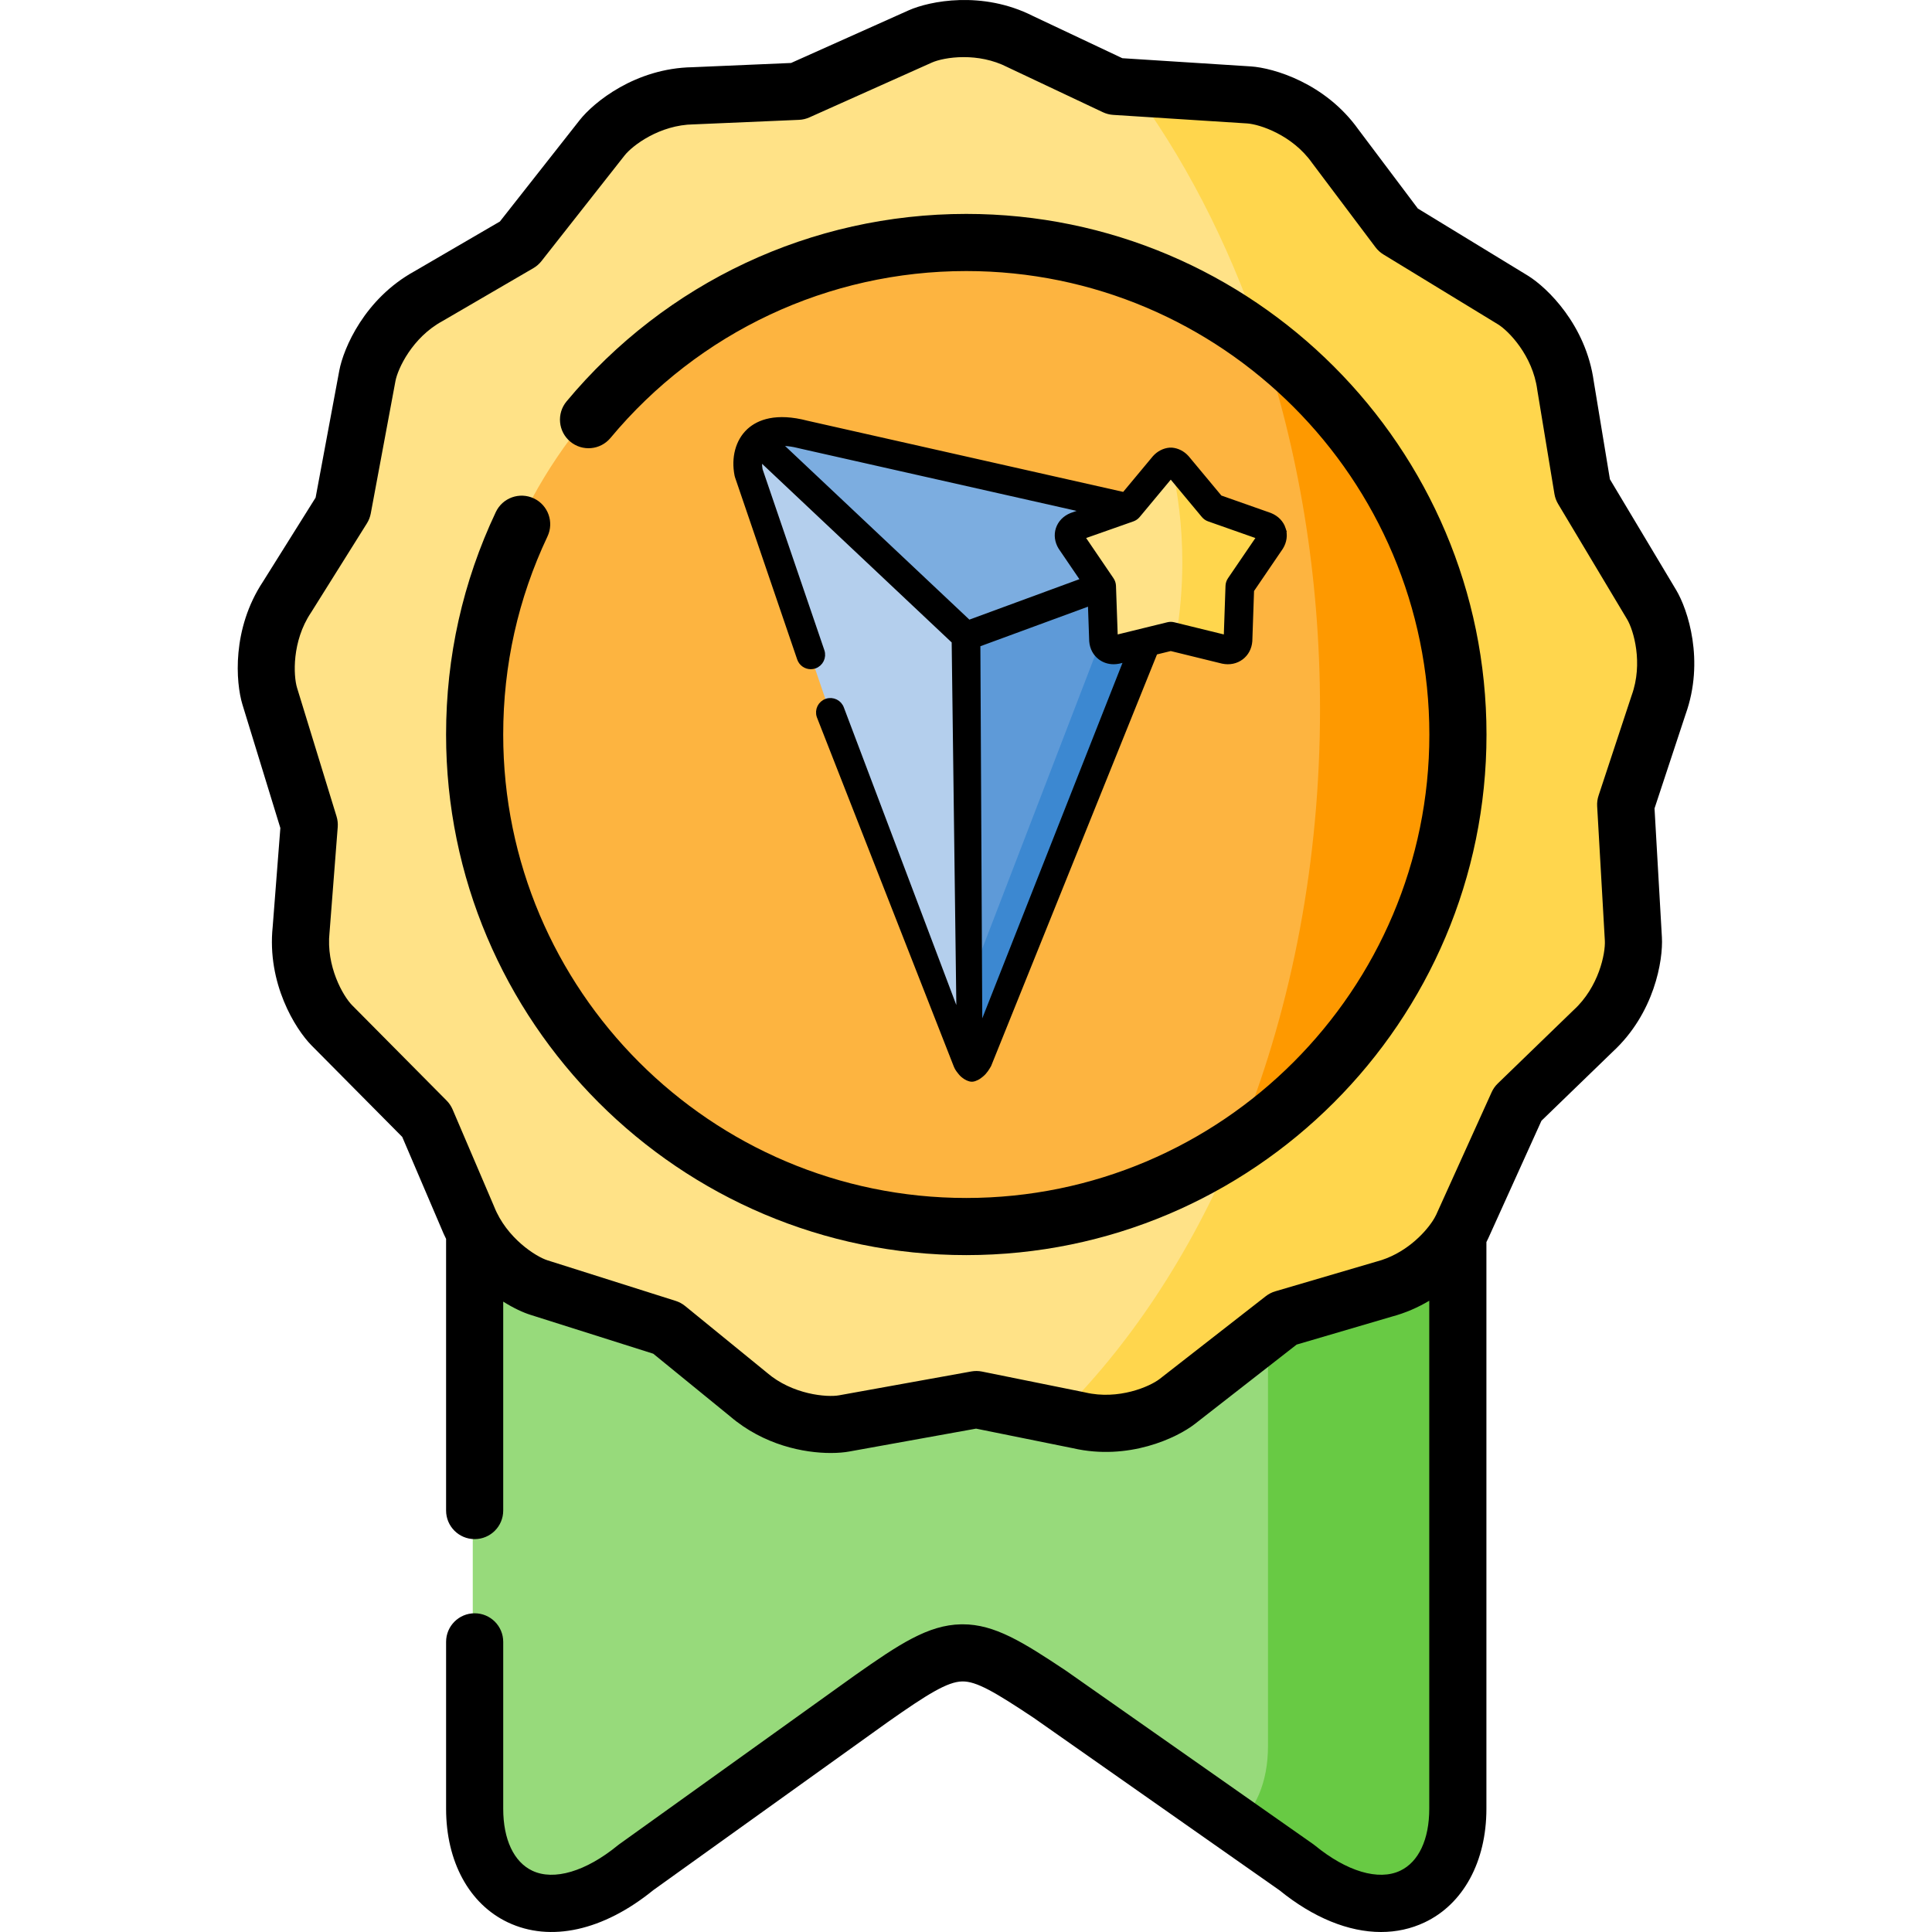 <?xml version="1.0" encoding="UTF-8" standalone="no"?>
<svg
   id="Layer_1"
   enable-background="new 0 0 512 512"
   height="512"
   viewBox="0 0 512 512"
   width="512"
   version="1.1"
   sodipodi:docname="movies-level-1.svg"
   inkscape:version="1.1.1 (c3084ef, 2021-09-22)"
   xmlns:inkscape="http://www.inkscape.org/namespaces/inkscape"
   xmlns:sodipodi="http://sodipodi.sourceforge.net/DTD/sodipodi-0.dtd"
   xmlns="http://www.w3.org/2000/svg"
   xmlns:svg="http://www.w3.org/2000/svg">
  <defs
     id="defs964" />
  <sodipodi:namedview
     id="namedview962"
     pagecolor="#ffffff"
     bordercolor="#666666"
     borderopacity="1.0"
     inkscape:pageshadow="2"
     inkscape:pageopacity="0.0"
     inkscape:pagecheckerboard="0"
     showgrid="false"
     inkscape:zoom="0.89419033"
     inkscape:cx="141.46876"
     inkscape:cy="333.82155"
     inkscape:window-width="1296"
     inkscape:window-height="969"
     inkscape:window-x="0"
     inkscape:window-y="38"
     inkscape:window-maximized="0"
     inkscape:current-layer="Layer_1" />
  <g
     clip-rule="evenodd"
     fill-rule="evenodd"
     id="g953">
    <path
       d="m125.289 400.942v79.375c0 23.764 20.096 34.294 42.893 15.625l62.706-44.967c22.854-16.08 25.185-15.938 47.413-1.138l65.69 46.105c22.768 18.67 42.865 8.14 42.865-15.625v-152.859c-36.782-48.155-224.018-47.045-261.567-.683z"
       fill="#97da7b"
       id="path937" />
    <path
       d="m87.256 271.762 25.185 25.415c6.31 14.771 12.734 38.99 29.988 44.426l34.053 10.786 21.603 17.617c8.925 7.684 20.551 8.652 25.526 7.741l35.162-6.347 27.288 5.521c11.484 2.675 22.172-1.907 26.179-5.037l28.198-22 26.72-7.855c9.835-2.59 16.685-9.676 19.699-14.572.483-.768.881-1.48 1.165-2.106l14.753-32.615 20.04-19.41c8.698-7.969 11.029-19.41 10.745-24.504l-2.047-35.774 8.755-26.525c4.008-11.099.767-22.313-1.848-26.696l-18.363-30.708-4.548-27.578c-1.592-11.697-9.636-20.121-13.985-22.797l-47.272-40.924c-6.822-9.62-17.879-13.319-22.939-13.661l-35.645-2.277-25.184-11.896c-10.489-5.35-21.973-3.472-26.634-1.395l-32.603 14.6-27.8 1.195c-11.796.171-21.091 7.172-24.247 11.185l-22.115 28.119-24.076 14.031c-10.347 5.664-15.321 16.194-16.259 21.203l-6.566 35.234-14.809 23.65c-6.538 9.819-6.083 21.487-4.605 26.354l10.517 34.266-2.16 27.834c-1.251 11.754 4.576 21.885 8.129 25.5z"
       fill="#ffe287"
       id="path939" />
    <path
       d="m333.929 89.162c32.12 23.85 52.956 62.128 52.956 105.245 0 43.316-21.006 81.709-53.382 105.559-2.047 1.508-4.15 2.96-6.31 4.354-11.939 28.318-28.112 52.68-47.242 71.378l6.111 1.224c11.484 2.675 22.172-1.907 26.179-5.037l28.198-22 26.72-7.855c9.835-2.59 16.685-9.676 19.699-14.572.483-.768.881-1.48 1.165-2.106l14.753-32.615 20.04-19.41c8.698-7.969 11.029-19.41 10.745-24.504l-2.047-35.774 8.755-26.525c4.008-11.099.767-22.313-1.848-26.696l-18.363-30.708-4.548-27.578c-1.592-11.697-9.636-20.121-13.985-22.797l-47.273-40.925c-6.822-9.62-17.879-13.319-22.939-13.661l-32.12-2.049c14.298 19.068 26.123 41.779 34.736 67.052z"
       fill="#ffd64d"
       id="path941" />
    <path
       d="m336.032 353.328v109.372c0 9.705-3.354 17.218-8.897 21.43l16.856 11.811c22.768 18.67 42.865 8.14 42.865-15.625v-152.858c-3.013 4.895-9.863 11.982-19.699 14.572l-26.72 7.855z"
       fill="#68ca44"
       id="path943" />
    <path
       d="m125.289 194.407c0 72.317 58.556 130.945 130.783 130.945s130.812-58.628 130.812-130.945-58.584-130.973-130.812-130.973-130.783 58.656-130.783 130.973z"
       fill="#fdb440"
       id="path945" />
    <path
       d="m333.929 89.162c10.176 29.883 15.89 63.352 15.89 98.728 0 40.328-7.419 78.208-20.438 111.108-.711 1.793-1.45 3.557-2.189 5.322 2.16-1.395 4.264-2.846 6.31-4.354 32.376-23.85 53.382-62.242 53.382-105.559 0-43.117-20.835-81.396-52.955-105.245z"
       fill="#fe9900"
       id="path947" />
    <g
       id="g7003"
       transform="matrix(0.404,0,0,0.405,164.115,111.292)"
       style="stroke-width:3.714;stroke-miterlimit:4;stroke-dasharray:none">
      <g
         clip-rule="evenodd"
         fill-rule="evenodd"
         id="g5143"
         style="stroke-width:3.714;stroke-miterlimit:4;stroke-dasharray:none">
        <path
           d="m 89.973,11.785 137.38,150.332 98.202,-40.728 c 28.46,-20.35 17.713,-36.686 8.757,-64.692 L 120.877,8.654 C 105.269,4.527 95.545,6.747 89.973,11.785 Z"
           fill="#7cade0"
           id="path5115"
           style="stroke-width:3.714;stroke-miterlimit:4;stroke-dasharray:none" />
        <path
           d="M 227.353,141.027 V 314.896 L 234.628,415.975 275.459,314.896 346.139,144.955 c 0.967,-31.307 3.326,-34.95 -29.54,-36.686 z"
           fill="#5e9ad8"
           id="path5117"
           sodipodi:nodetypes="ccccccc"
           style="stroke-width:3.714;stroke-miterlimit:4;stroke-dasharray:none" />
        <path
           d="m 296.299,78.469 20.3,29.799 1.251,35.463 c 0.37,4.611 4.123,6.973 8.444,6.091 l 19.845,-4.867 15.95,-3.899 35.795,8.766 c 4.322,0.882 8.046,-1.48 8.444,-6.091 l 1.223,-35.463 20.328,-29.799 c 2.246,-3.615 1.08,-7.798 -3.355,-9.591 L 389.809,56.668 366.751,29.004 c -1.308,-1.452 -2.957,-2.305 -4.663,-2.448 -1.706,0.142 -3.355,0.996 -4.663,2.448 l -23.058,27.664 -0.057,0.028 -34.658,12.181 c -4.434,1.794 -5.599,5.978 -3.353,9.592 z"
           fill="#ffe287"
           id="path5123"
           style="stroke-width:3.714;stroke-miterlimit:4;stroke-dasharray:none" />
        <path
           d="m 317.708,139.518 -89.376,231.835 5.678,41.45 L 346.139,144.955 l -19.845,4.867 c -4.322,0.882 -8.075,-1.48 -8.444,-6.091 z"
           fill="#3c88d1"
           id="path5125"
           sodipodi:nodetypes="ccccccc"
           style="stroke-width:3.714;stroke-miterlimit:4;stroke-dasharray:none" />
        <path
           d="m 369.339,93.155 c 0,16.821 -1.422,33.1 -4.094,48.669 l 32.639,7.998 c 4.322,0.882 8.046,-1.48 8.444,-6.091 l 1.223,-35.463 20.328,-29.799 c 2.246,-3.615 1.08,-7.798 -3.355,-9.591 L 389.809,56.668 366.751,29.004 c -1.308,-1.452 -2.957,-2.305 -4.663,-2.448 -0.171,0 -0.37,0.028 -0.54,0.057 5.033,20.777 7.791,43.176 7.791,66.542 z"
           fill="#ffd64d"
           id="path5127"
           style="stroke-width:3.714;stroke-miterlimit:4;stroke-dasharray:none" />
        <path
           d="m 84.315,33.671 96.098,281.224 43.367,88.616 3.573,-241.395 v -21.09 L 89.973,11.785 c -5.999,5.436 -7.165,14.173 -5.658,21.886 z"
           fill="#b4cfed"
           id="path5131"
           sodipodi:nodetypes="ccccccc"
           style="stroke-width:3.714;stroke-miterlimit:4;stroke-dasharray:none" />
      </g>
      <path
         d="m 435.353,71.409 c -1.29,-3.957 -4.319,-7.072 -8.529,-8.772 -0.107,-0.043 -0.215,-0.084 -0.325,-0.123 L 393.858,51.045 372.207,25.094 c -0.062,-0.074 -0.126,-0.148 -0.191,-0.22 -2.58,-2.861 -6,-4.604 -9.63,-4.907 -0.419,-0.035 -0.84,-0.035 -1.258,0 -3.63,0.303 -7.051,2.046 -9.631,4.908 -0.065,0.072 -0.128,0.145 -0.19,0.219 L 331.25,49.135 123.098,2.329 C 102.722,-3.011 91.513,1.802 85.61,7.032 c -0.07,0.06 -0.137,0.125 -0.206,0.187 -0.108,0.098 -0.218,0.196 -0.323,0.294 -7.018,6.596 -9.871,17.267 -7.633,28.543 0.066,0.331 0.154,0.657 0.263,0.976 l 40.755,119.094 c 1.074,3.139 4.008,5.112 7.149,5.112 0.811,0 1.637,-0.132 2.448,-0.409 3.948,-1.352 6.054,-5.649 4.703,-9.598 L 92.184,32.648 C 91.671,29.793 91.695,27.106 92.19,24.75 l 127.7,120.012 3.197,248.599 L 145.633,188.928 c -1.351,-3.95 -5.649,-6.055 -9.596,-4.704 -3.948,1.351 -6.054,5.648 -4.703,9.597 l 89.759,228.403 c 0.366,0.932 0.661,1.476 1.081,2.164 0.354,0.582 0.789,1.111 1.206,1.65 0.416,0.537 0.82,1.087 1.29,1.577 0.466,0.487 0.968,0.945 1.509,1.348 0.778,0.58 1.585,1.151 2.479,1.528 0.864,0.364 1.792,0.713 2.73,0.684 1.103,-0.034 2.165,-0.513 3.156,-0.998 1.027,-0.503 1.935,-1.23 2.823,-1.95 0.566,-0.46 1.094,-0.969 1.588,-1.506 0.497,-0.541 0.945,-1.126 1.374,-1.721 0.439,-0.607 0.833,-1.246 1.226,-1.884 0.236,-0.384 0.681,-1.168 0.681,-1.168 L 351.36,151.846 l 10.396,-2.543 33.886,8.29 c 0.095,0.023 0.19,0.044 0.285,0.064 4.353,0.888 8.573,0.015 11.881,-2.457 3.226,-2.411 5.206,-6.091 5.575,-10.363 0.011,-0.13 0.019,-0.26 0.024,-0.39 l 1.143,-33.123 19.028,-27.864 c 0.06,-0.089 0.119,-0.179 0.176,-0.27 2.269,-3.646 2.851,-7.94 1.599,-11.781 z M 104.12,15.22 c 4.178,-0.378 9.334,0.198 15.26,1.762 0.089,0.023 0.18,0.045 0.27,0.066 l 187.058,42.062 -9.693,3.406 c -0.109,0.039 -0.217,0.079 -0.325,0.123 -4.21,1.7 -7.238,4.815 -8.529,8.771 -1.253,3.841 -0.67,8.135 1.597,11.78 0.056,0.09 0.114,0.178 0.173,0.266 l 14.77,21.659 -75.479,27.677 z M 236.295,401.195 235.004,146.772 l 74.223,-27.216 0.879,24.897 c 0.004,0.113 0.01,0.226 0.02,0.338 0.343,4.27 2.306,7.956 5.529,10.38 2.474,1.86 5.459,2.825 8.631,2.824 1.082,0 2.187,-0.112 3.3,-0.339 0.095,-0.02 0.19,-0.041 0.285,-0.064 l 5.264,-1.288 z M 400.835,104.609 c -0.807,1.182 -1.262,2.57 -1.312,4.002 l -1.176,34.081 -34.794,-8.512 c -1.179,-0.288 -2.411,-0.288 -3.591,0 l -15.589,3.814 c -0.025,0.005 -0.048,0.013 -0.073,0.018 l -19.133,4.681 -1.204,-34.087 c -0.05,-1.427 -0.504,-2.812 -1.309,-3.992 L 303.353,76.31 336.629,64.618 c 1.285,-0.452 2.425,-1.242 3.297,-2.288 l 21.831,-26.165 21.831,26.165 c 0.873,1.046 2.012,1.837 3.297,2.288 L 420.16,76.31 Z"
         id="path5145"
         sodipodi:nodetypes="ccccccscscccccccccscccccccccsaaaaaaaaaaacccccccccccccccccccsccccccccccccccccccccccccccccccccc"
         style="stroke:#000000;stroke-width:3.714;stroke-miterlimit:4;stroke-dasharray:none;stroke-opacity:1" />
    </g>
  </g>
  <path
     d="m444.197 156.351-17.552-29.341-4.281-25.941c-2.078-14.946-12.317-24.856-17.475-28.028l-29.144-17.778-15.775-20.978c-8.756-12.267-22.43-16.278-28.477-16.686l-34.064-2.175-23.682-11.181c-13.448-6.804-27.419-3.964-32.954-1.499l-31.156 13.946-26.146 1.123c-15.11.264-26.146 9.281-29.876 14.023l-21.136 26.863-22.656 13.197c-13.208 7.275-18.797 20.38-19.908 26.312l-6.277 33.668-13.936 22.246c-8.322 12.573-7.22 26.778-5.461 32.566l10.054 32.743-2.032 26.177c-1.554 15.005 6.011 27.087 10.262 31.409l24.07 24.279 10.324 24.145c.398.997.837 1.95 1.297 2.878v71.989c0 4.181 3.389 7.571 7.57 7.571s7.57-3.39 7.57-7.571v-55.366c2.799 1.766 5.361 2.922 7.218 3.501l32.544 10.303 20.324 16.568c9.016 7.716 19.673 9.742 26.709 9.742 1.958 0 3.636-.157 4.92-.392l33.599-6.063 25.661 5.19c14.713 3.379 27.582-2.733 32.336-6.445l26.951-21.018 25.13-7.384c3.737-.992 7.073-2.482 10.02-4.237v134.633c0 8.118-2.81 14.103-7.711 16.423-5.723 2.71-14.178.196-22.618-6.722-.146-.12-.297-.234-.451-.342l-65.436-45.906c-.051-.036-.103-.071-.154-.105-11.357-7.558-18.818-12.234-27.266-12.234-.153 0-.307.001-.46.004-8.712.175-16.336 5.234-28.107 13.513l-62.462 44.772c-.131.094-.26.192-.385.295-8.459 6.924-16.929 9.435-22.652 6.722-4.899-2.321-7.709-8.306-7.709-16.421v-44.234c0-4.181-3.389-7.571-7.57-7.571s-7.57 3.39-7.57 7.571v44.234c0 13.995 6.119 25.249 16.367 30.105 11.259 5.334 25.292 2.225 38.532-8.531l62.215-44.596c10.451-7.35 15.768-10.643 19.645-10.72 3.753-.089 8.644 2.783 18.958 9.644l65.134 45.695c8.974 7.291 18.315 11.062 26.91 11.062 4.058 0 7.951-.841 11.559-2.549 10.253-4.854 16.374-16.11 16.374-30.11v-150.18c.18-.347.347-.682.488-.994l14.1-31.16 18.855-18.254c11.1-10.224 13.403-24.3 13.065-30.339l-1.955-34.181 8.238-24.948c5.084-14.208.592-27.744-2.505-32.932zm-11.776 27.895c-.023.065-.046.131-.068.198l-8.721 26.41c-.299.904-.424 1.856-.369 2.807l2.037 35.609c.187 3.363-1.583 12.282-8.257 18.393-.052.047-.103.095-.153.144l-19.962 19.326c-.685.663-1.239 1.45-1.631 2.319l-14.692 32.467c-.121.267-.286.573-.472.894-.172.245-.331.499-.473.765-2.266 3.456-7.469 8.814-14.864 10.752-.072.019-.143.039-.215.06l-26.617 7.821c-.915.268-1.77.707-2.521 1.294l-28.091 21.907c-2.639 2.061-10.93 5.652-19.702 3.61-.072-.017-.145-.032-.217-.047l-27.183-5.497c-.938-.19-1.905-.2-2.845-.03l-35.043 6.323c-3.138.577-12.316-.138-19.126-5.999-.051-.044-.102-.087-.154-.13l-21.519-17.541c-.741-.603-1.588-1.061-2.498-1.35l-33.952-10.749c-3.046-.95-10.841-5.855-14.16-14.235-.025-.063-.051-.126-.078-.188l-10.929-25.56c-.375-.878-.913-1.676-1.584-2.354l-25.065-25.283c-2.361-2.402-6.927-10.274-5.968-19.28.008-.072.015-.144.021-.216l2.152-27.714c.073-.947-.032-1.9-.311-2.809l-10.47-34.096c-.978-3.22-1.374-12.308 3.644-19.842.039-.059.077-.118.115-.178l14.752-23.548c.504-.805.852-1.698 1.027-2.632l6.539-35.075c.619-3.303 4.461-11.526 12.389-15.863.06-.033.118-.066.177-.1l23.983-13.97c.824-.48 1.55-1.111 2.14-1.86l22.029-27.997c2.072-2.634 9.276-8.117 18.312-8.247.072-.001.144-.003.216-.006l27.692-1.19c.956-.041 1.895-.263 2.767-.654l32.466-14.532c1.574-.701 4.689-1.438 8.431-1.438 3.555 0 7.677.664 11.58 2.655.068.035.138.068.207.102l25.087 11.845c.864.408 1.797.648 2.75.709l35.48 2.265c3.353.226 11.966 3.073 17.185 10.429.041.057.082.114.124.169l16.706 22.216c.576.765 1.291 1.415 2.109 1.913l30.358 18.519c2.865 1.761 9.174 8.3 10.395 17.27.01.071.021.141.031.211l4.53 27.459c.155.938.485 1.838.973 2.654l18.288 30.57c1.724 2.889 4.293 11.612 1.218 20.125z"
     id="path955" />
  <path
     d="m256.061 56.689c-41.022 0-79.626 18.108-105.912 49.681-2.675 3.213-2.239 7.987.974 10.663 3.212 2.674 7.986 2.24 10.662-.974 23.4-28.107 57.762-44.228 94.275-44.228 67.676 0 122.734 55.104 122.734 122.837 0 67.716-55.058 122.808-122.734 122.808-67.661 0-122.706-55.091-122.706-122.808 0-18.374 3.947-36.039 11.732-52.503 1.787-3.78.172-8.293-3.608-10.081-3.781-1.786-8.292-.172-10.08 3.608-8.749 18.503-13.184 38.346-13.184 58.975 0 76.066 61.838 137.95 137.847 137.95 76.025 0 137.875-61.884 137.875-137.95 0-76.081-61.851-137.978-137.875-137.978z"
     id="path957" />
</svg>
